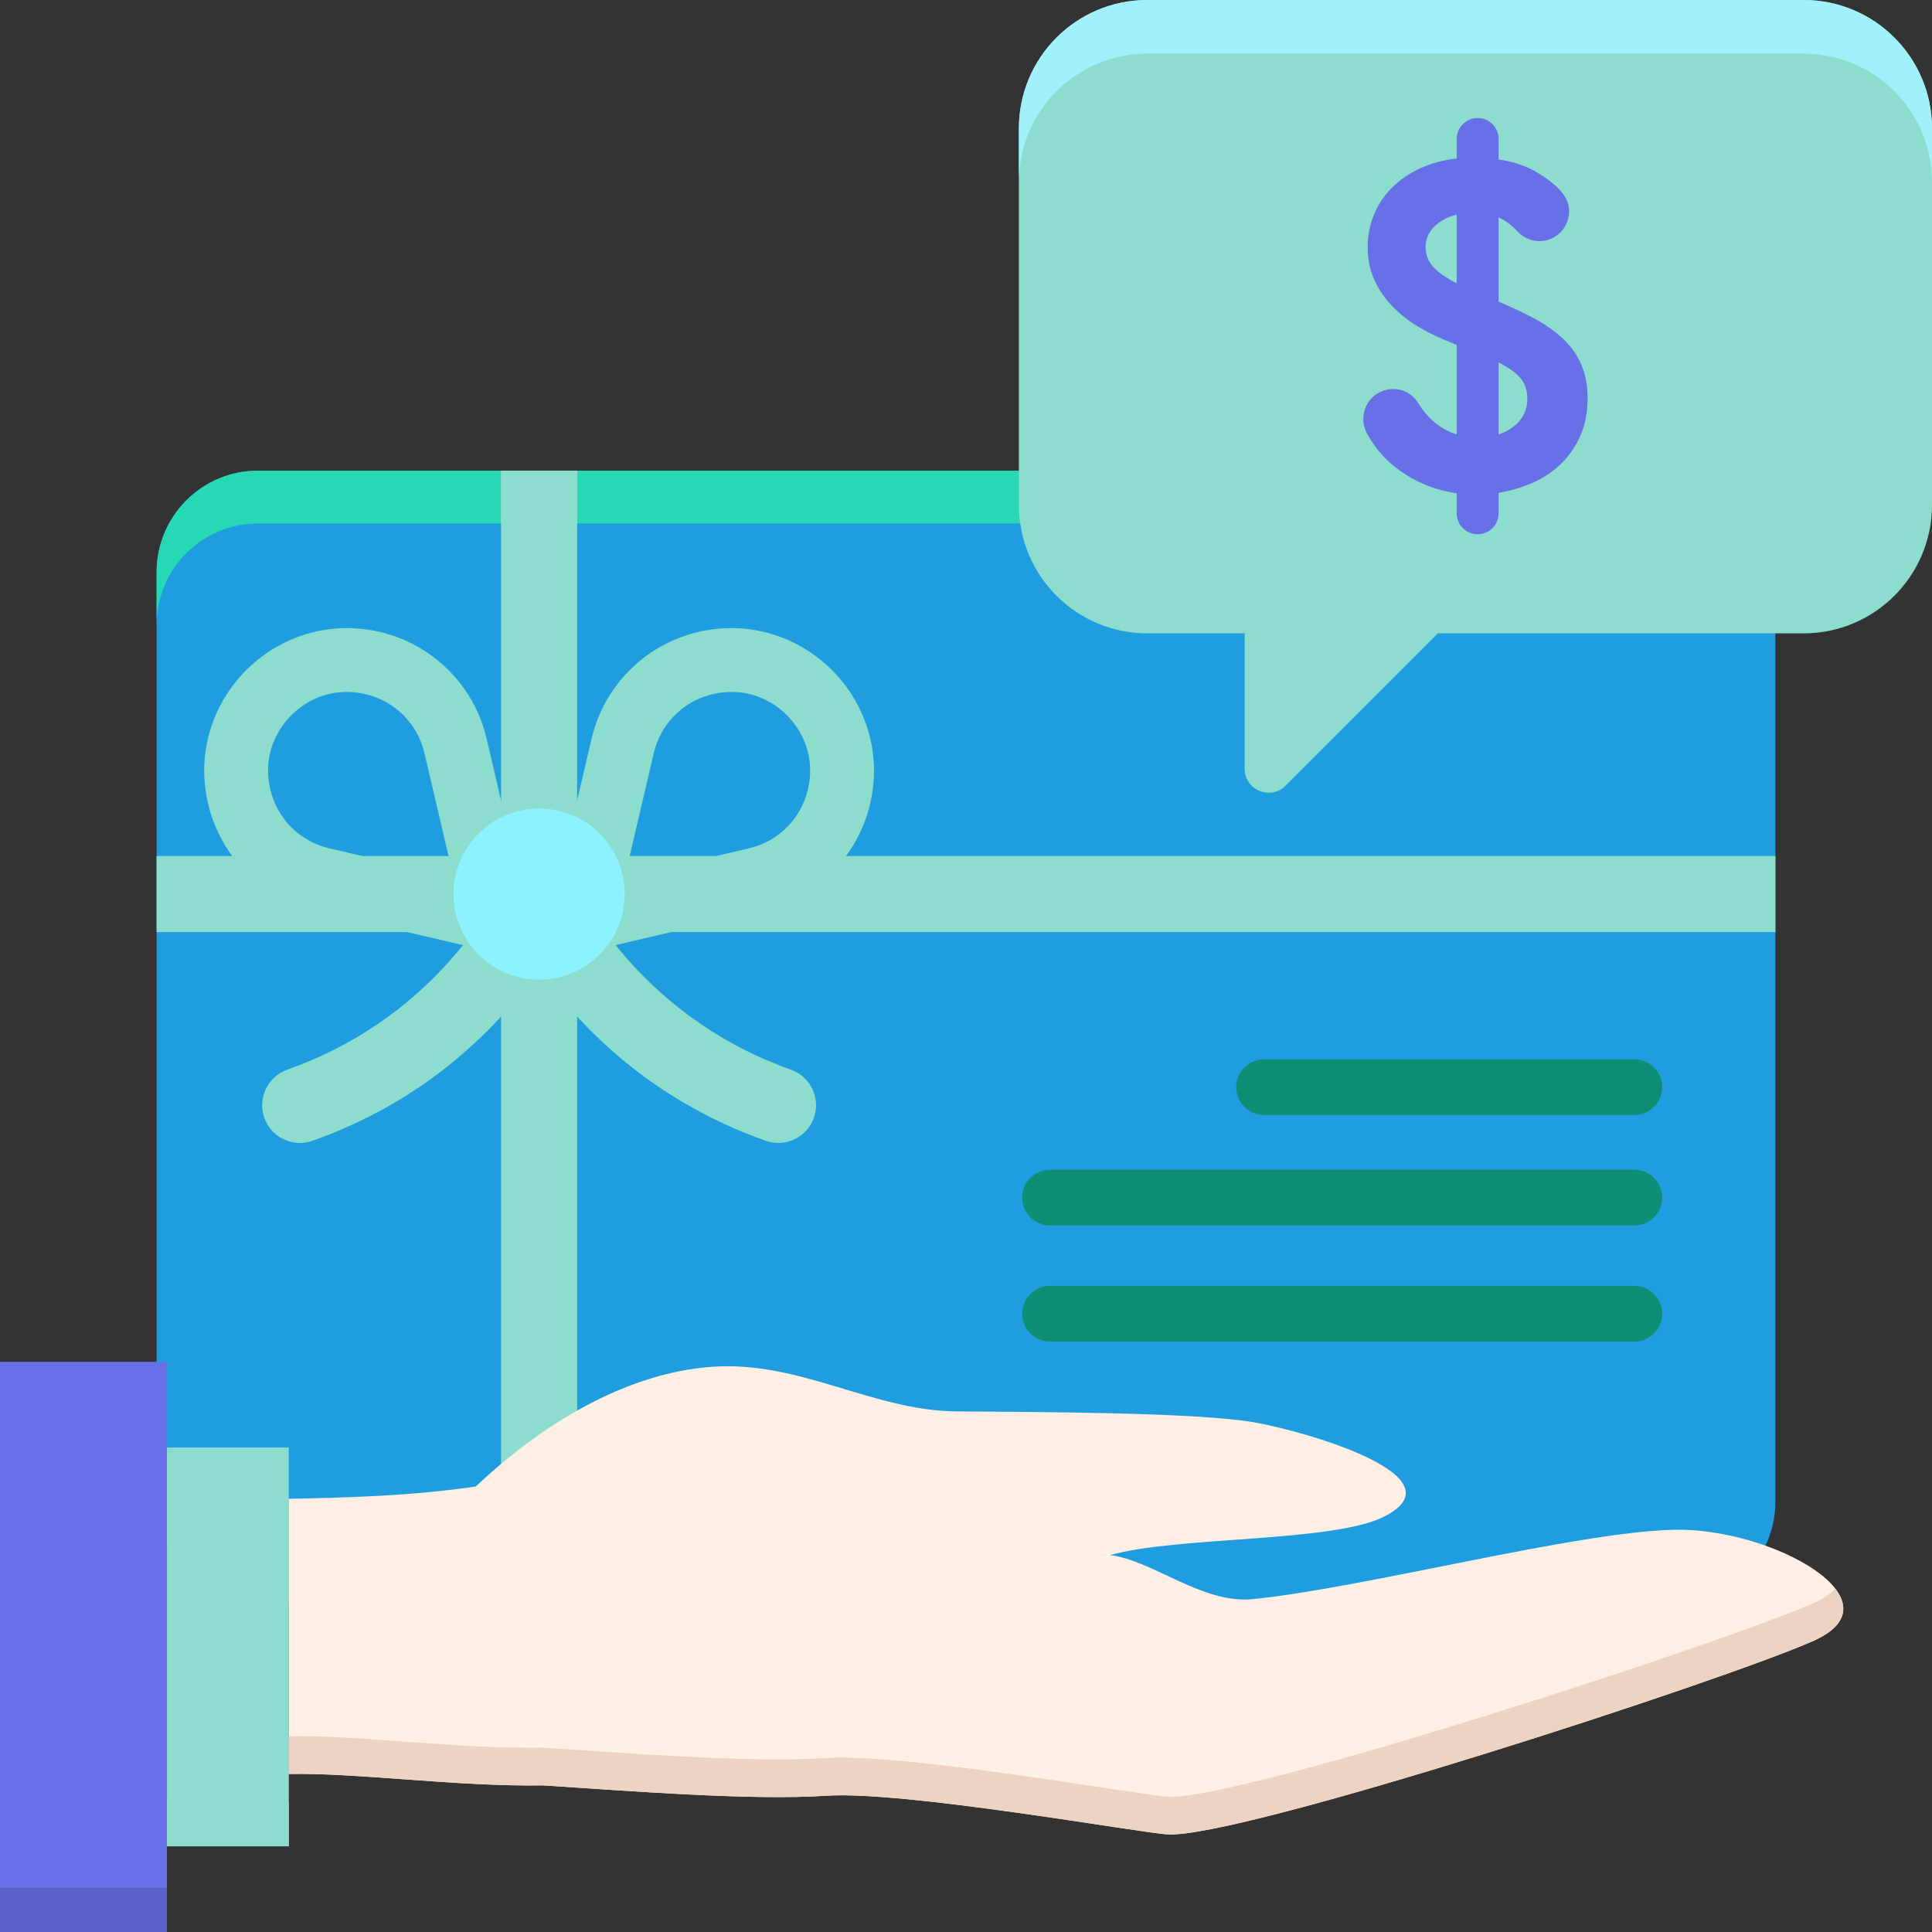 <svg height="512pt" viewBox="0 0 512 512.001" width="512pt" xmlns="http://www.w3.org/2000/svg"><rect x="0" y="0" width="512" height="512.001" fill="#333333" stroke="none"/><path
    d="m470.5 397.992v-246.379c0-14.852-12.043-26.895-26.895-26.895h-375.207c-14.855 0-26.898 12.043-26.898 26.895v246.379c0 14.855 12.043 26.898 26.898 26.898h375.207c14.852 0 26.895-12.043 26.895-26.898zm0 0"
    fill="#1f9ddf"/><path
    d="m443.605 124.719h-375.207c-14.855 0-26.898 12.043-26.898 26.895v14c0-14.852 12.043-26.895 26.898-26.895h375.207c14.852 0 26.895 12.043 26.895 26.895v-14c0-14.852-12.043-26.895-26.895-26.895zm0 0"
    fill="#27d8b5"/><path d="m132.789 124.719h20.156v296.309h-20.156zm0 0" fill="#8cddcd"/><path d="m132.789 124.719h20.156v14h-20.156zm0 0" fill="#8cddcd"/><path d="m470.5 226.859v20.16h-429v-20.16zm0 0" fill="#8cddcd"/><path d="m44.242 383.617h32.297v105.672h-32.297zm0 0" fill="#8cddcd"/><path
    d="m443.547 405.406c-26.117.621-82.148 15.434-111.539 18.383-13.418 1.344-26.555-10.336-37.84-11.672 17.926-5.051 59.297-3.301 72.781-10.27 20.074-10.379-19.184-22.066-34.031-24.816-14.844-2.754-57.441-2.82-79.516-3-22.078-.184-41.387-13.438-64.578-11.828-23.195 1.613-45.648 15.543-62.723 31.734-16.324 2.414-33.125 2.953-49.566 3.254v72.93c18.441-.352 44.367 3.387 67.375 3.027 21.645 1.359 54.574 4.086 75.219 2.738 20.648-1.352 83.406 9.91 90.406 10.254 19.301.949 147.312-40.734 171.039-51.289 23.719-10.559-10.906-30.062-37.027-29.445zm0 0"
    fill="#ffefe4"/><path
    d="m480.574 424.852c-23.723 10.555-151.738 52.234-171.039 51.289-7-.34-69.758-11.602-90.406-10.254-20.645 1.348-53.574-1.379-75.219-2.738-23.008.359-48.934-3.379-67.375-3.027v10c18.441-.352 44.367 3.387 67.375 3.027 21.645 1.359 54.574 4.086 75.219 2.738 20.648-1.352 83.406 9.91 90.406 10.254 19.301.949 147.312-40.734 171.039-51.289 8.719-3.883 9.535-8.969 5.809-13.824-1.285 1.355-3.168 2.648-5.809 3.824zm0 0"
    fill="#edd4c2"/><path d="m44.242 477.547h32.297v11.742h-32.297zm0 0" fill="#8cddcd"/><path d="m44.242 512h-44.242v-151.094h44.242zm0 0" fill="#6770e6"/><path d="m0 500.262h44.242v11.738h-44.242zm0 0" fill="#5861c7"/>
    <g fill="#8cddcd"><path
        d="m193.844 183.367c6.332 0 12.285 2.93 16.332 8.031 2.336 2.945 5.953 9.172 3.941 17.77-1.832 7.824-7.828 13.824-15.652 15.656l-32.918 7.703 7.703-32.918c1.828-7.824 7.828-13.824 15.652-15.656 1.652-.387 3.312-.582 4.941-.582zm-.004-16.914c-2.871 0-5.816.328-8.793 1.023-14.031 3.285-24.988 14.242-28.273 28.273l-13.906 59.449 59.449-13.906c14.031-3.285 24.988-14.242 28.273-28.273 5.707-24.395-13.191-46.57-36.75-46.566zm0 0"/><path
        d="m91.895 183.367c1.625 0 3.289.195 4.938.582 7.828 1.832 13.824 7.832 15.656 15.656l7.699 32.918-32.918-7.703c-7.824-1.832-13.824-7.832-15.652-15.656-2.012-8.598 1.605-14.82 3.941-17.766 4.047-5.102 10-8.031 16.336-8.031zm0-16.914c-23.559 0-42.457 22.172-36.746 46.566 3.281 14.031 14.238 24.988 28.27 28.273l59.449 13.906-13.91-59.449c-3.281-14.031-14.238-24.988-28.27-28.273-2.977-.695-5.922-1.023-8.793-1.023zm0 0"/><path
        d="m79.477 302.898c-4.117 0-7.969-2.559-9.422-6.66-1.848-5.207.875-10.922 6.082-12.77 42.586-15.102 57.34-49.98 57.48-50.332 2.102-5.109 7.938-7.547 13.051-5.449 5.109 2.098 7.551 7.941 5.449 13.047-.727 1.773-18.383 43.531-69.297 61.586-1.109.391-2.234.578-3.344.578zm0 0"/><path
        d="m206.258 302.898c-1.109 0-2.238-.188-3.344-.578-50.91-18.055-68.57-59.812-69.297-61.582-2.098-5.109.34-10.953 5.449-13.051 5.098-2.09 10.93.332 13.039 5.418.246.582 15.434 35.449 57.496 50.367 5.207 1.848 7.93 7.562 6.082 12.766-1.453 4.102-5.312 6.66-9.426 6.66zm0 0"/></g><path d="m165.547 236.938c0 12.527-10.152 22.684-22.68 22.684-12.527 0-22.684-10.156-22.684-22.684s10.156-22.68 22.684-22.68c12.527 0 22.68 10.152 22.68 22.68zm0 0" fill="#8cf2ff"/><path d="m334.984 295.48h98.141c4.074 0 7.375-3.301 7.375-7.375 0-4.07-3.301-7.375-7.375-7.375h-98.141c-4.07 0-7.375 3.305-7.375 7.375 0 4.074 3.301 7.375 7.375 7.375zm0 0" fill="#108e75"/><path d="m278.234 324.758h154.891c4.074 0 7.375-3.305 7.375-7.375 0-4.074-3.301-7.375-7.375-7.375h-154.891c-4.074 0-7.375 3.301-7.375 7.375-.004 4.07 3.301 7.375 7.375 7.375zm0 0" fill="#108e75"/><path d="m278.234 355.52h154.891c4.074 0 7.375-3.301 7.375-7.375 0-4.07-3.301-7.371-7.375-7.371h-154.891c-4.074 0-7.375 3.301-7.375 7.371-.004 4.074 3.301 7.375 7.375 7.375zm0 0" fill="#108e75"/><path
        d="m477.977 0h-173.938c-18.789 0-34.023 15.234-34.023 34.023v99.801c0 18.789 15.234 34.023 34.023 34.023h25.805v35.871c0 5.66 6.844 8.492 10.844 4.492l40.363-40.363h96.926c18.789 0 34.023-15.234 34.023-34.023v-99.801c0-18.789-15.234-34.023-34.023-34.023zm0 0"
        fill="#8cddcd"/><path
        d="m304.039 0h173.938c18.793 0 34.023 15.23 34.023 34.023v14.223c0-18.789-15.23-34.023-34.023-34.023h-173.938c-18.793 0-34.023 15.234-34.023 34.023v-14.223c0-18.793 15.23-34.023 34.023-34.023zm0 0"
        fill="#a1f1fc"/><path
        d="m386.035 130.734c-6.238-.914-11.785-3.328-16.656-7.238-2.84-2.281-5.203-5.141-7.09-8.582-2.293-4.176-.504-9.422 3.906-11.223 3.504-1.434 7.613-.219 9.566 3.023.629 1.043 1.352 2.039 2.168 2.988 2.242 2.621 4.941 4.434 8.105 5.426v-23.703l-1.113-.504c-3.078-1.16-5.973-2.531-8.676-4.117-2.703-1.574-5.074-3.41-7.109-5.488-2.047-2.078-3.668-4.43-4.871-7.051-1.211-2.621-1.816-5.555-1.816-8.801 0-2.992.547-5.82 1.625-8.484 1.09-2.66 2.637-5.035 4.688-7.109 2.035-2.078 4.504-3.812 7.426-5.18 2.906-1.375 6.188-2.266 9.848-2.684v-5.18c0-3.066 2.484-5.551 5.555-5.551 3.066 0 5.555 2.484 5.555 5.551v5.43c3.332.496 6.223 1.371 8.672 2.621 2.461 1.246 4.559 2.703 6.371 4.305.699.617 1.371 1.352 2.004 2.145 3.152 3.949 1.555 9.848-3.059 11.902-3.16 1.41-6.797.527-9.125-2.035-1.223-1.344-2.828-2.664-4.863-3.594v22.34c3.586 1.5 6.816 3.039 9.738 4.621 2.906 1.578 5.402 3.367 7.484 5.367 2.086 1.992 3.66 4.262 4.738 6.793 1.09 2.547 1.625 5.477 1.625 8.801 0 3.746-.645 7.074-1.926 9.984-1.297 2.914-3.02 5.406-5.188 7.484-2.168 2.082-4.676 3.75-7.543 4.996-2.871 1.246-5.852 2.121-8.93 2.617v5.426c0 3.066-2.484 5.555-5.555 5.555-3.066 0-5.555-2.488-5.555-5.555zm-8.227-65.27c0 1.996.641 3.723 1.926 5.176 1.297 1.461 3.391 2.938 6.301 4.434v-18.219c-2.496.668-4.48 1.746-5.984 3.242-1.504 1.504-2.242 3.289-2.242 5.367zm26.953 40.188c0-2.164-.582-3.957-1.754-5.367-1.164-1.418-3.113-2.828-5.863-4.246v19.094c2.254-.746 4.082-1.934 5.5-3.559 1.402-1.621 2.117-3.598 2.117-5.922zm0 0"
        fill="#6770e6"/></svg>
